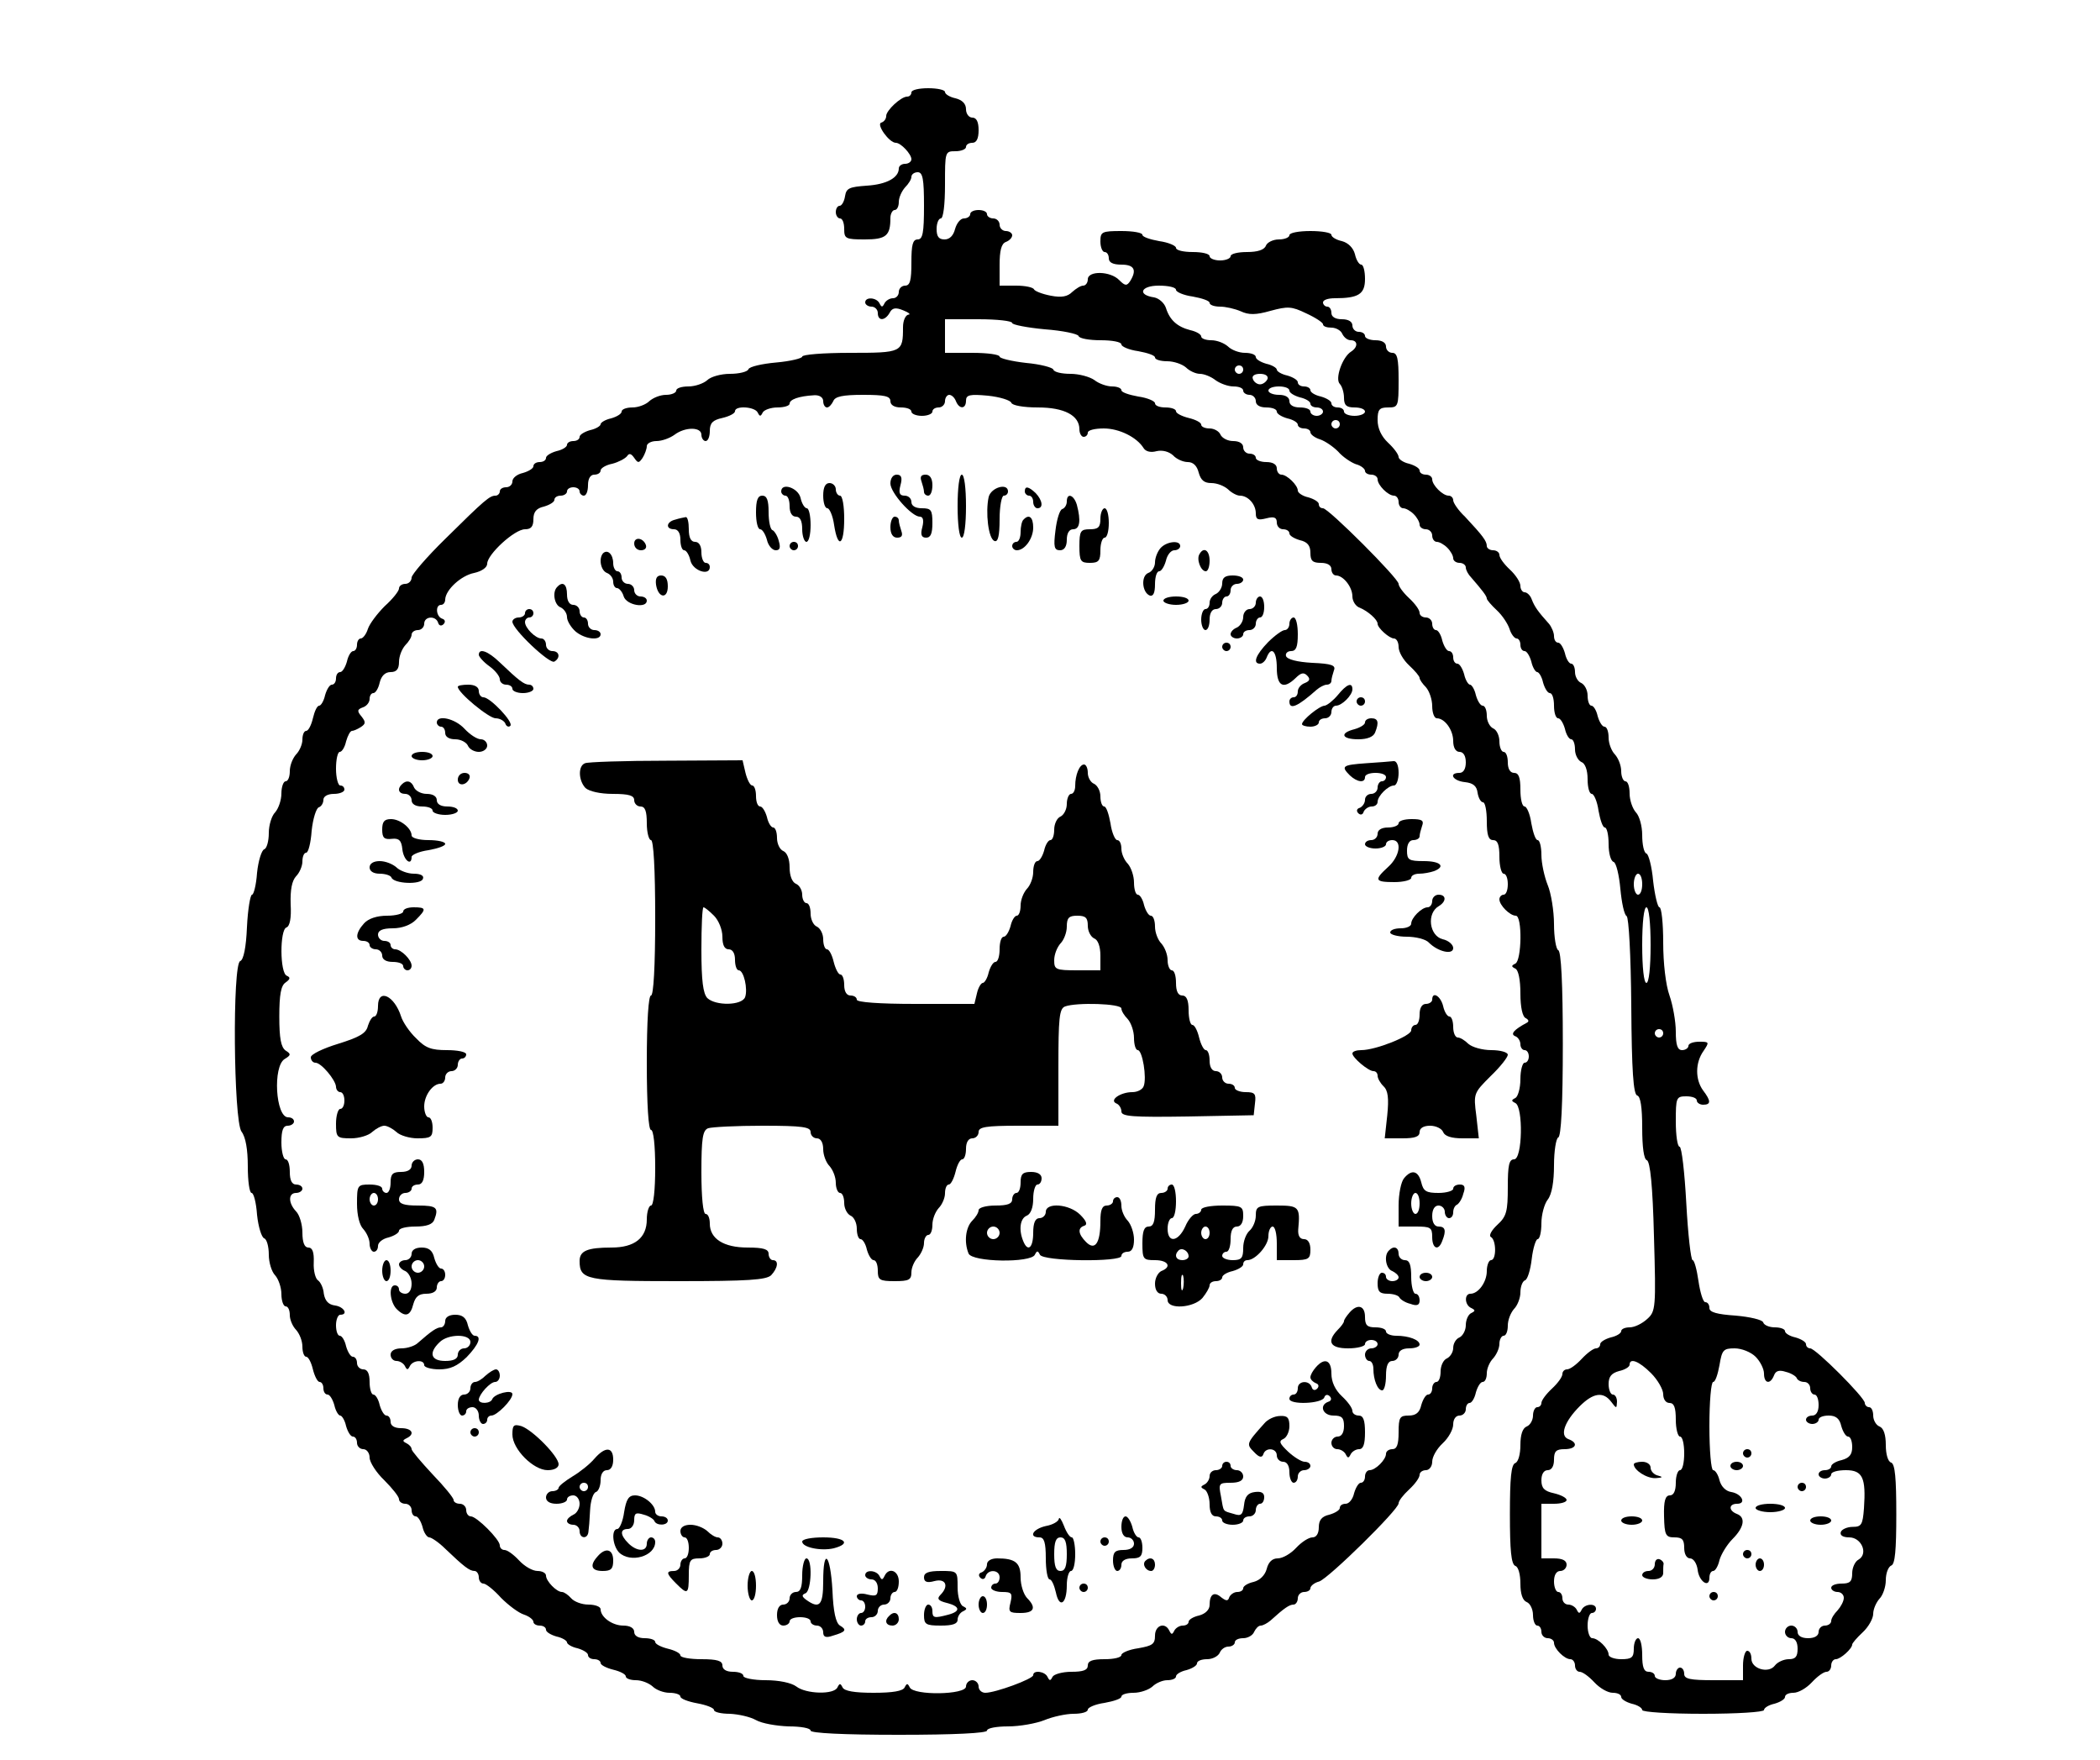 <?xml version="1.0" standalone="no"?>
<!DOCTYPE svg PUBLIC "-//W3C//DTD SVG 20010904//EN"
 "http://www.w3.org/TR/2001/REC-SVG-20010904/DTD/svg10.dtd">
<svg version="1.0" xmlns="http://www.w3.org/2000/svg"
 width="500pt" height="419pt" viewBox="0 0 500 419"
 preserveAspectRatio="xMidYMid meet">

<g transform="translate(0,419) scale(0.1,-0.1)"
fill="#000000" stroke="none">
<path d="M2170 3970 c0 -5 -4 -10 -10 -10 -15 0 -50 -33 -50 -46 0 -7 -5 -14
-12 -16 -12 -4 19 -48 35 -48 12 0 37 -27 37 -39 0 -6 -7 -11 -15 -11 -8 0
-15 -5 -15 -11 0 -22 -29 -38 -76 -41 -42 -3 -49 -6 -52 -25 -2 -13 -8 -23
-13 -23 -5 0 -9 -7 -9 -15 0 -8 5 -15 10 -15 6 0 10 -11 10 -25 0 -23 3 -25
49 -25 51 0 61 9 61 51 0 10 5 19 10 19 6 0 10 9 10 19 0 11 7 26 15 35 8 8
15 19 15 25 0 6 7 11 15 11 12 0 15 -16 15 -80 0 -64 -3 -80 -15 -80 -12 0
-15 -13 -15 -55 0 -42 -3 -55 -15 -55 -8 0 -15 -7 -15 -15 0 -8 -6 -15 -14
-15 -8 0 -17 -6 -20 -12 -5 -10 -7 -10 -12 0 -7 14 -34 16 -34 2 0 -5 7 -10
15 -10 8 0 15 -7 15 -15 0 -20 17 -19 28 0 6 12 14 14 33 6 13 -5 18 -10 12
-10 -7 -1 -13 -14 -13 -30 0 -60 -2 -61 -126 -61 -63 0 -114 -4 -114 -9 0 -4
-28 -11 -62 -14 -34 -3 -64 -10 -66 -16 -2 -6 -22 -11 -44 -11 -22 0 -46 -7
-54 -15 -9 -8 -29 -15 -45 -15 -16 0 -29 -4 -29 -10 0 -5 -11 -10 -24 -10 -14
0 -31 -7 -40 -15 -8 -8 -26 -15 -40 -15 -14 0 -26 -4 -26 -10 0 -5 -11 -12
-25 -16 -14 -3 -25 -10 -25 -14 0 -4 -11 -11 -25 -14 -14 -4 -25 -11 -25 -16
0 -6 -7 -10 -15 -10 -8 0 -15 -4 -15 -9 0 -5 -11 -12 -25 -15 -14 -4 -25 -11
-25 -16 0 -6 -7 -10 -15 -10 -8 0 -15 -4 -15 -10 0 -5 -11 -12 -25 -16 -14 -3
-25 -12 -25 -20 0 -8 -7 -14 -15 -14 -8 0 -15 -4 -15 -10 0 -5 -5 -10 -10 -10
-14 0 -25 -9 -120 -103 -44 -43 -80 -85 -80 -92 0 -8 -7 -15 -15 -15 -8 0 -15
-5 -15 -11 0 -6 -15 -25 -34 -42 -18 -18 -36 -42 -40 -54 -4 -13 -12 -23 -17
-23 -5 0 -9 -7 -9 -15 0 -8 -4 -15 -9 -15 -5 0 -12 -11 -15 -25 -4 -14 -11
-25 -16 -25 -6 0 -10 -7 -10 -15 0 -8 -4 -15 -10 -15 -5 0 -12 -11 -16 -25 -3
-14 -10 -25 -14 -25 -5 0 -11 -13 -15 -30 -4 -17 -11 -30 -16 -30 -5 0 -9 -9
-9 -21 0 -11 -7 -27 -15 -35 -8 -9 -15 -26 -15 -40 0 -13 -4 -24 -10 -24 -5 0
-10 -13 -10 -29 0 -16 -7 -36 -15 -45 -8 -8 -15 -30 -15 -49 0 -20 -5 -37 -11
-39 -6 -2 -14 -27 -17 -56 -2 -29 -8 -52 -12 -52 -4 0 -10 -35 -12 -77 -2 -48
-8 -78 -16 -81 -19 -6 -16 -380 3 -406 10 -13 15 -43 15 -83 0 -35 4 -63 9
-63 5 0 11 -23 13 -52 3 -29 11 -54 17 -56 6 -2 11 -19 11 -39 0 -19 7 -41 15
-49 8 -9 15 -29 15 -45 0 -16 5 -29 10 -29 6 0 10 -9 10 -21 0 -11 7 -27 15
-35 8 -9 15 -26 15 -40 0 -13 4 -24 9 -24 5 0 12 -13 16 -30 4 -16 11 -30 16
-30 5 0 9 -7 9 -15 0 -8 4 -15 10 -15 5 0 12 -11 16 -25 3 -14 10 -25 14 -25
4 0 11 -11 14 -25 4 -14 11 -25 16 -25 6 0 10 -7 10 -15 0 -8 7 -15 15 -15 8
0 15 -9 15 -20 0 -11 16 -36 35 -54 19 -19 35 -39 35 -45 0 -6 7 -11 15 -11 8
0 15 -7 15 -15 0 -8 4 -15 10 -15 5 0 12 -11 16 -25 3 -14 11 -25 16 -25 5 0
23 -12 38 -27 45 -43 58 -53 70 -53 5 0 10 -7 10 -15 0 -8 5 -15 11 -15 6 0
25 -15 42 -34 18 -18 42 -36 55 -40 12 -4 22 -12 22 -17 0 -5 7 -9 15 -9 8 0
15 -4 15 -10 0 -5 11 -12 25 -16 14 -3 25 -10 25 -14 0 -4 11 -11 25 -14 14
-4 25 -11 25 -16 0 -6 7 -10 15 -10 8 0 15 -4 15 -9 0 -5 14 -12 30 -16 17 -4
30 -11 30 -16 0 -5 11 -9 24 -9 14 0 31 -7 40 -15 8 -8 26 -15 40 -15 14 0 26
-4 26 -9 0 -5 18 -12 40 -16 22 -4 40 -11 40 -16 0 -5 17 -9 38 -9 20 -1 48
-7 62 -15 14 -8 49 -14 78 -15 28 0 52 -4 52 -10 0 -6 77 -10 210 -10 133 0
210 4 210 10 0 6 23 10 50 10 28 0 67 7 87 15 19 8 51 15 69 15 19 0 34 4 34
10 0 5 18 13 40 16 22 4 40 10 40 15 0 5 13 9 29 9 16 0 36 7 45 15 8 8 24 15
35 15 12 0 21 4 21 9 0 5 11 12 25 15 14 4 25 11 25 16 0 6 11 10 24 10 13 0
26 7 30 15 3 8 12 15 21 15 8 0 15 5 15 10 0 6 9 10 20 10 11 0 23 7 26 15 4
8 10 15 16 15 5 0 16 6 23 12 33 30 45 38 55 38 5 0 10 7 10 15 0 8 7 15 15
15 8 0 15 4 15 9 0 5 9 13 21 16 23 8 189 171 189 186 0 6 11 20 25 33 14 13
25 28 25 35 0 6 7 11 15 11 8 0 15 9 15 20 0 12 11 31 25 44 14 13 25 33 25
45 0 12 6 21 15 21 8 0 15 7 15 15 0 8 4 15 9 15 5 0 12 11 15 25 4 14 11 25
16 25 6 0 10 9 10 21 0 11 7 27 15 35 8 9 15 24 15 35 0 10 5 19 10 19 6 0 10
11 10 24 0 14 7 31 15 40 8 8 15 26 15 39 0 14 5 27 11 29 6 2 13 25 16 51 3
26 10 47 14 47 5 0 9 17 9 38 0 20 7 46 15 56 10 13 15 43 15 82 0 34 5 64 10
66 7 2 11 79 11 223 0 144 -4 221 -11 223 -5 2 -10 30 -10 62 0 31 -7 74 -15
93 -8 20 -15 52 -15 72 0 19 -4 35 -9 35 -5 0 -11 18 -15 40 -3 22 -11 40 -16
40 -6 0 -10 18 -10 40 0 29 -4 40 -15 40 -9 0 -15 9 -15 25 0 14 -4 25 -10 25
-5 0 -10 11 -10 25 0 14 -7 28 -15 31 -8 4 -15 17 -15 30 0 13 -4 24 -10 24
-5 0 -12 11 -16 25 -3 14 -10 25 -14 25 -4 0 -11 11 -14 25 -4 14 -11 25 -16
25 -6 0 -10 7 -10 15 0 8 -4 15 -10 15 -5 0 -12 11 -16 25 -3 14 -10 25 -15
25 -5 0 -9 7 -9 15 0 8 -7 15 -15 15 -8 0 -15 5 -15 11 0 7 -11 22 -25 35 -14
13 -25 28 -25 34 0 13 -167 180 -180 180 -6 0 -10 4 -10 10 0 5 -11 12 -25 16
-14 3 -25 11 -25 16 0 13 -26 38 -39 38 -6 0 -11 7 -11 15 0 9 -9 15 -25 15
-14 0 -25 5 -25 10 0 6 -7 10 -15 10 -8 0 -15 7 -15 15 0 9 -9 15 -24 15 -13
0 -26 7 -30 15 -3 8 -15 15 -26 15 -11 0 -20 4 -20 9 0 5 -13 12 -30 16 -16 4
-30 11 -30 16 0 5 -11 9 -25 9 -14 0 -25 4 -25 10 0 5 -18 13 -40 16 -22 4
-40 10 -40 15 0 5 -10 9 -22 9 -13 0 -32 7 -42 15 -11 8 -37 15 -57 15 -21 0
-39 4 -41 10 -1 5 -31 13 -65 16 -35 4 -63 11 -63 15 0 5 -29 9 -65 9 l-65 0
0 40 0 40 80 0 c44 0 80 -4 80 -9 0 -4 35 -11 78 -15 42 -3 79 -11 80 -16 2
-6 26 -10 53 -10 27 0 49 -4 49 -10 0 -5 18 -13 40 -16 22 -4 40 -10 40 -15 0
-5 13 -9 29 -9 16 0 36 -7 45 -15 8 -8 23 -15 33 -15 10 0 27 -7 37 -15 11 -8
30 -15 43 -15 13 0 23 -4 23 -10 0 -5 7 -10 15 -10 8 0 15 -7 15 -15 0 -9 9
-15 25 -15 14 0 25 -4 25 -10 0 -5 11 -12 25 -16 14 -3 25 -10 25 -15 0 -5 7
-9 15 -9 8 0 15 -4 15 -9 0 -5 10 -13 23 -17 12 -4 31 -17 43 -29 11 -13 31
-26 42 -30 12 -3 22 -11 22 -16 0 -5 7 -9 15 -9 8 0 15 -5 15 -11 0 -14 25
-39 39 -39 6 0 11 -7 11 -15 0 -8 5 -15 11 -15 6 0 17 -6 25 -14 8 -8 14 -19
14 -25 0 -6 7 -11 15 -11 8 0 15 -7 15 -15 0 -8 5 -15 11 -15 6 0 17 -6 25
-14 8 -8 14 -19 14 -25 0 -6 7 -11 15 -11 8 0 15 -5 15 -11 0 -6 6 -17 13 -24
26 -30 37 -44 37 -50 0 -3 11 -16 24 -28 13 -12 26 -32 30 -44 4 -13 12 -23
17 -23 5 0 9 -7 9 -15 0 -8 4 -15 10 -15 5 0 12 -11 16 -25 3 -14 10 -25 14
-25 4 0 11 -11 14 -25 4 -14 11 -25 16 -25 6 0 10 -13 10 -30 0 -16 4 -30 10
-30 5 0 12 -11 16 -25 3 -14 10 -25 15 -25 5 0 9 -11 9 -24 0 -13 7 -26 15
-30 9 -3 15 -19 15 -41 0 -19 4 -35 10 -35 5 0 13 -18 16 -40 4 -22 10 -40 15
-40 5 0 9 -18 9 -39 0 -22 5 -41 12 -43 6 -2 13 -31 16 -64 3 -32 9 -62 15
-65 5 -4 10 -91 11 -215 1 -153 5 -209 14 -212 8 -2 12 -28 12 -77 0 -46 4
-75 11 -77 8 -3 14 -61 17 -181 5 -171 4 -179 -16 -197 -12 -11 -30 -20 -42
-20 -11 0 -20 -4 -20 -9 0 -5 -11 -12 -25 -15 -14 -4 -25 -11 -25 -16 0 -6 -5
-10 -10 -10 -6 0 -21 -11 -34 -25 -13 -14 -28 -25 -35 -25 -6 0 -11 -5 -11
-11 0 -7 -11 -22 -25 -35 -14 -13 -25 -28 -25 -34 0 -5 -4 -10 -10 -10 -5 0
-10 -9 -10 -20 0 -11 -7 -23 -15 -26 -10 -4 -15 -20 -15 -44 0 -22 -5 -40 -12
-43 -10 -3 -13 -36 -13 -122 0 -86 3 -119 13 -123 7 -2 12 -20 12 -42 0 -24 5
-40 15 -44 8 -3 15 -17 15 -31 0 -14 5 -25 10 -25 6 0 10 -7 10 -15 0 -8 7
-15 15 -15 8 0 15 -5 15 -11 0 -14 25 -39 39 -39 6 0 11 -7 11 -15 0 -8 5 -15
11 -15 7 0 22 -11 35 -25 13 -14 32 -25 44 -25 11 0 20 -4 20 -10 0 -5 11 -12
25 -16 14 -3 25 -10 25 -15 0 -5 65 -9 145 -9 80 0 145 4 145 9 0 5 11 12 25
15 14 4 25 11 25 16 0 6 9 10 20 10 12 0 31 11 44 25 13 14 28 25 35 25 6 0
11 7 11 15 0 8 5 15 11 15 11 0 39 25 39 35 0 3 11 16 25 29 14 13 25 33 25
44 0 11 7 27 15 36 8 8 15 28 15 44 0 17 6 32 13 35 9 3 12 36 12 122 0 86 -3
119 -12 123 -8 2 -13 20 -13 42 0 24 -5 40 -15 44 -8 3 -15 15 -15 26 0 11 -4
20 -10 20 -5 0 -10 5 -10 10 0 13 -117 130 -130 130 -5 0 -10 4 -10 10 0 5
-11 12 -25 16 -14 3 -25 10 -25 15 0 5 -11 9 -24 9 -13 0 -26 5 -28 12 -2 6
-31 13 -66 16 -44 3 -62 8 -62 18 0 8 -4 14 -10 14 -5 0 -12 23 -16 50 -4 28
-10 50 -14 50 -4 0 -11 61 -15 135 -4 74 -11 135 -16 135 -5 0 -9 27 -9 60 0
57 1 60 25 60 14 0 25 -4 25 -10 0 -5 7 -10 15 -10 19 0 19 9 0 34 -19 26 -19
66 1 94 14 21 14 22 -10 22 -14 0 -26 -4 -26 -10 0 -5 -7 -10 -15 -10 -11 0
-15 12 -15 44 0 24 -7 63 -15 86 -9 25 -15 77 -15 126 0 46 -4 84 -9 84 -4 0
-11 28 -15 63 -3 34 -11 64 -16 65 -6 2 -10 22 -10 44 0 22 -7 46 -15 54 -8 9
-15 29 -15 45 0 16 -4 29 -10 29 -5 0 -10 11 -10 24 0 14 -7 31 -15 40 -8 8
-15 26 -15 40 0 14 -4 26 -10 26 -5 0 -12 11 -16 25 -3 14 -10 25 -15 25 -5 0
-9 11 -9 24 0 13 -7 26 -15 30 -8 3 -15 15 -15 26 0 11 -4 20 -9 20 -5 0 -12
11 -15 25 -4 14 -11 25 -16 25 -6 0 -10 7 -10 16 0 8 -6 22 -12 29 -26 29 -34
40 -41 58 -3 9 -11 17 -17 17 -5 0 -10 7 -10 15 0 9 -11 26 -25 39 -14 13 -25
28 -25 35 0 6 -7 11 -15 11 -8 0 -15 5 -15 10 0 12 -10 25 -52 70 -16 15 -28
33 -28 39 0 6 -5 11 -11 11 -14 0 -39 25 -39 39 0 6 -7 11 -15 11 -8 0 -15 4
-15 10 0 5 -11 12 -25 16 -14 3 -25 11 -25 16 0 6 -11 21 -25 34 -16 15 -25
34 -25 54 0 25 4 30 25 30 24 0 25 2 25 65 0 51 -3 65 -15 65 -8 0 -15 7 -15
15 0 9 -9 15 -25 15 -14 0 -25 5 -25 10 0 6 -7 10 -15 10 -8 0 -15 7 -15 15 0
9 -9 15 -25 15 -16 0 -25 6 -25 15 0 8 -4 15 -10 15 -5 0 -10 5 -10 10 0 6 12
10 28 10 57 0 72 10 72 46 0 19 -4 34 -9 34 -5 0 -12 11 -15 25 -4 15 -16 27
-31 31 -14 3 -25 10 -25 15 0 5 -22 9 -50 9 -27 0 -50 -4 -50 -10 0 -5 -11
-10 -25 -10 -14 0 -28 -7 -31 -15 -4 -10 -20 -15 -45 -15 -21 0 -39 -4 -39
-10 0 -5 -11 -10 -25 -10 -14 0 -25 5 -25 10 0 6 -18 10 -40 10 -22 0 -40 4
-40 10 0 5 -18 13 -40 16 -22 4 -40 10 -40 15 0 5 -22 9 -50 9 -47 0 -50 -2
-50 -25 0 -14 5 -25 10 -25 6 0 10 -7 10 -15 0 -10 10 -15 30 -15 31 0 37 -13
21 -39 -8 -12 -12 -12 -26 2 -21 22 -75 23 -75 2 0 -8 -5 -15 -11 -15 -6 0
-17 -7 -26 -15 -11 -11 -25 -14 -51 -9 -21 4 -38 11 -40 15 -2 5 -21 9 -43 9
l-39 0 0 49 c0 34 4 51 15 55 8 3 15 10 15 16 0 5 -7 10 -15 10 -8 0 -15 7
-15 15 0 8 -7 15 -15 15 -8 0 -15 5 -15 10 0 6 -9 10 -20 10 -11 0 -20 -4 -20
-10 0 -5 -7 -10 -15 -10 -8 0 -17 -11 -21 -25 -4 -16 -13 -25 -25 -25 -14 0
-19 7 -19 25 0 14 5 25 10 25 6 0 10 33 10 80 0 79 0 80 25 80 14 0 25 5 25
10 0 6 7 10 15 10 10 0 15 10 15 30 0 20 -5 30 -15 30 -8 0 -15 9 -15 20 0 13
-9 22 -25 26 -14 3 -25 10 -25 15 0 5 -18 9 -40 9 -22 0 -40 -4 -40 -10z m630
-470 c0 -5 18 -13 40 -16 22 -4 40 -10 40 -15 0 -5 11 -9 25 -9 13 0 35 -5 49
-11 19 -9 36 -9 71 1 41 11 50 11 85 -6 22 -10 40 -22 40 -26 0 -5 9 -8 20 -8
11 0 23 -7 26 -15 4 -8 12 -15 20 -15 17 0 18 -16 1 -27 -21 -13 -39 -65 -27
-77 5 -5 10 -20 10 -33 0 -18 6 -23 25 -23 14 0 25 -4 25 -10 0 -5 -11 -10
-25 -10 -14 0 -25 5 -25 10 0 6 -7 10 -15 10 -8 0 -15 4 -15 10 0 5 -11 12
-25 16 -14 3 -25 10 -25 15 0 5 -7 9 -15 9 -8 0 -15 4 -15 10 0 5 -11 12 -25
16 -14 3 -25 10 -25 14 0 4 -11 11 -25 14 -14 4 -25 11 -25 16 0 6 -12 10 -26
10 -14 0 -32 7 -40 15 -9 8 -26 15 -40 15 -13 0 -24 4 -24 9 0 5 -12 12 -26
15 -31 8 -49 24 -58 53 -4 12 -17 23 -28 25 -41 6 -32 28 11 28 23 0 41 -4 41
-10z m160 -190 c0 -5 -4 -10 -10 -10 -5 0 -10 5 -10 10 0 6 5 10 10 10 6 0 10
-4 10 -10z m58 -22 c-3 -7 -11 -13 -18 -13 -7 0 -15 6 -17 13 -3 7 4 12 17 12
13 0 20 -5 18 -12z m52 -28 c0 -5 11 -12 25 -16 14 -3 25 -10 25 -15 0 -5 7
-9 15 -9 8 0 15 -4 15 -10 0 -5 -7 -10 -15 -10 -8 0 -15 5 -15 10 0 6 -11 10
-25 10 -16 0 -25 6 -25 15 0 9 -9 15 -25 15 -14 0 -25 5 -25 10 0 6 11 10 25
10 14 0 25 -4 25 -10z m-1110 -25 c0 -8 4 -15 9 -15 5 0 11 7 15 15 4 11 22
15 71 15 51 0 65 -3 65 -15 0 -9 9 -15 25 -15 14 0 25 -4 25 -10 0 -5 11 -10
25 -10 14 0 25 5 25 10 0 6 7 10 15 10 8 0 15 7 15 15 0 8 5 15 10 15 6 0 13
-7 16 -15 8 -20 24 -19 24 1 0 14 9 16 52 12 29 -3 54 -11 56 -17 2 -6 28 -11
63 -11 63 0 99 -19 99 -52 0 -10 5 -18 10 -18 6 0 10 5 10 10 0 6 17 10 38 10
37 0 79 -21 95 -47 5 -8 17 -11 31 -7 14 3 29 -1 39 -10 8 -9 24 -16 35 -16
13 0 22 -9 26 -25 5 -18 13 -25 30 -25 14 0 31 -7 40 -15 8 -8 21 -15 28 -15
20 0 38 -21 38 -42 0 -15 5 -17 25 -12 19 5 25 2 25 -10 0 -9 7 -16 15 -16 8
0 15 -4 15 -10 0 -5 11 -12 25 -16 18 -4 25 -13 25 -30 0 -19 5 -24 25 -24 16
0 25 -6 25 -15 0 -8 5 -15 11 -15 17 0 39 -27 39 -50 0 -11 8 -24 18 -27 19
-8 42 -28 42 -38 0 -10 28 -35 39 -35 6 0 11 -9 11 -20 0 -12 11 -31 25 -44
14 -13 25 -26 25 -30 0 -4 7 -14 15 -22 8 -9 15 -29 15 -45 0 -16 5 -29 11
-29 19 0 39 -28 39 -54 0 -16 6 -26 15 -26 9 0 15 -9 15 -25 0 -16 -6 -25 -15
-25 -27 0 -16 -19 13 -22 19 -2 28 -9 30 -25 2 -13 8 -23 13 -23 5 0 9 -20 9
-45 0 -33 4 -45 15 -45 11 0 15 -11 15 -40 0 -22 5 -40 10 -40 6 0 10 -11 10
-25 0 -14 -4 -25 -10 -25 -5 0 -10 -5 -10 -11 0 -14 25 -39 39 -39 16 0 14
-107 -1 -114 -10 -5 -10 -7 0 -12 7 -3 12 -26 12 -59 0 -33 5 -56 13 -59 7 -4
8 -8 2 -11 -30 -16 -40 -27 -27 -32 6 -2 12 -11 12 -19 0 -8 5 -14 10 -14 6 0
10 -7 10 -15 0 -8 -4 -15 -10 -15 -5 0 -10 -18 -10 -39 0 -22 -6 -42 -12 -45
-10 -5 -10 -7 0 -12 19 -9 17 -134 -3 -134 -12 0 -15 -14 -15 -66 0 -58 -3
-70 -25 -90 -14 -13 -21 -26 -15 -29 13 -8 13 -55 0 -55 -5 0 -10 -12 -10 -26
0 -26 -20 -54 -39 -54 -15 0 -14 -27 2 -34 10 -5 10 -7 0 -12 -7 -3 -13 -16
-13 -29 0 -12 -7 -25 -15 -29 -8 -3 -15 -14 -15 -25 0 -10 -7 -21 -15 -25 -8
-3 -15 -17 -15 -31 0 -14 -4 -25 -10 -25 -5 0 -10 -7 -10 -15 0 -8 -4 -15 -10
-15 -5 0 -12 -11 -16 -25 -4 -18 -13 -25 -30 -25 -21 0 -24 -4 -24 -40 0 -29
-4 -40 -15 -40 -8 0 -15 -5 -15 -11 0 -14 -25 -39 -39 -39 -6 0 -11 -7 -11
-15 0 -8 -4 -15 -10 -15 -5 0 -12 -11 -16 -25 -3 -14 -12 -25 -20 -25 -8 0
-14 -4 -14 -10 0 -5 -11 -12 -25 -16 -18 -4 -25 -13 -25 -30 0 -15 -6 -24 -15
-24 -9 0 -26 -11 -39 -25 -13 -14 -32 -25 -44 -25 -13 0 -22 -9 -26 -25 -4
-15 -16 -27 -31 -31 -14 -3 -25 -10 -25 -15 0 -5 -6 -9 -14 -9 -8 0 -16 -6
-19 -12 -3 -10 -7 -10 -19 -1 -17 15 -28 8 -28 -18 0 -11 -10 -21 -25 -25 -14
-3 -25 -10 -25 -15 0 -5 -6 -9 -14 -9 -8 0 -17 -6 -20 -12 -5 -10 -7 -10 -12
0 -10 21 -34 13 -34 -12 0 -20 -6 -24 -40 -30 -22 -3 -40 -11 -40 -16 0 -6
-18 -10 -40 -10 -29 0 -40 -4 -40 -15 0 -11 -11 -15 -39 -15 -22 0 -42 -6 -45
-12 -5 -10 -7 -10 -12 0 -6 13 -34 17 -34 4 0 -9 -90 -42 -114 -42 -9 0 -16 7
-16 15 0 8 -7 15 -15 15 -8 0 -15 -7 -15 -15 0 -20 -125 -22 -134 -2 -5 10 -7
10 -12 0 -4 -9 -29 -13 -74 -13 -45 0 -70 4 -74 13 -5 10 -7 10 -12 0 -8 -18
-75 -16 -98 2 -12 9 -42 15 -73 15 -29 0 -53 5 -53 10 0 6 -11 10 -25 10 -16
0 -25 6 -25 15 0 11 -12 15 -50 15 -27 0 -50 4 -50 9 0 5 -13 12 -30 16 -16 4
-30 11 -30 16 0 5 -11 9 -25 9 -16 0 -25 6 -25 15 0 9 -10 15 -26 15 -26 0
-54 20 -54 39 0 6 -13 11 -29 11 -16 0 -34 7 -41 15 -7 8 -17 15 -22 15 -13 0
-38 26 -38 39 0 6 -9 11 -20 11 -12 0 -31 11 -44 25 -13 14 -28 25 -35 25 -6
0 -11 5 -11 11 0 14 -55 69 -69 69 -6 0 -11 7 -11 15 0 8 -7 15 -15 15 -8 0
-15 4 -15 9 0 5 -22 32 -50 61 -27 29 -50 56 -50 60 0 5 -6 11 -12 14 -10 5
-10 7 0 12 21 10 13 24 -13 24 -16 0 -25 6 -25 15 0 8 -4 15 -10 15 -5 0 -12
11 -16 25 -3 14 -10 25 -15 25 -5 0 -9 14 -9 30 0 20 -5 30 -15 30 -8 0 -15 7
-15 15 0 8 -4 15 -10 15 -5 0 -12 11 -16 25 -3 14 -10 25 -15 25 -5 0 -9 11
-9 25 0 14 5 25 10 25 20 0 9 19 -12 22 -16 2 -24 11 -27 28 -1 14 -8 28 -14
32 -6 4 -11 23 -10 42 1 25 -3 36 -13 36 -9 0 -14 12 -14 36 0 19 -7 42 -15
50 -19 20 -19 44 0 44 8 0 15 5 15 10 0 6 -7 10 -15 10 -10 0 -15 10 -15 30 0
17 -4 30 -10 30 -5 0 -10 18 -10 40 0 29 4 40 15 40 8 0 15 5 15 10 0 6 -6 10
-14 10 -30 0 -37 122 -8 139 15 9 15 12 2 20 -11 8 -15 29 -15 81 0 52 4 74
15 81 11 8 12 12 3 16 -17 6 -17 110 -1 115 8 3 12 22 10 56 -1 34 3 55 13 66
8 8 15 24 15 35 0 12 4 21 9 21 5 0 11 23 13 52 3 29 11 54 17 56 6 2 11 10
11 18 0 8 10 14 25 14 14 0 25 5 25 10 0 6 -4 10 -10 10 -5 0 -10 18 -10 40 0
22 4 40 9 40 5 0 12 11 15 25 4 14 10 25 14 25 4 0 13 4 21 9 12 8 12 12 2 25
-11 13 -11 17 3 22 9 3 16 12 16 20 0 8 4 14 9 14 5 0 12 11 15 25 4 16 13 25
26 25 14 0 20 7 20 24 0 14 7 31 15 40 8 8 15 19 15 25 0 6 7 11 15 11 8 0 15
7 15 15 0 18 27 20 33 3 2 -8 8 -9 13 -4 5 5 4 11 -3 13 -15 5 -17 33 -3 33 6
0 10 6 10 13 1 23 38 57 69 63 18 4 31 13 31 22 0 22 65 82 90 82 14 0 20 6
20 24 0 17 7 26 25 30 14 4 25 11 25 16 0 6 7 10 15 10 8 0 15 5 15 10 0 6 7
10 15 10 8 0 15 -4 15 -10 0 -5 5 -10 10 -10 6 0 10 11 10 25 0 16 6 25 15 25
8 0 15 4 15 10 0 5 12 13 28 16 15 4 30 12 35 18 5 8 10 6 17 -4 9 -13 11 -13
20 0 5 8 10 21 10 28 0 6 10 12 23 12 13 0 32 7 43 15 25 19 64 19 64 0 0 -8
5 -15 10 -15 6 0 10 11 10 24 0 19 7 26 30 31 17 4 30 11 30 16 0 14 47 11 54
-3 5 -10 7 -10 12 0 3 6 19 12 35 12 16 0 29 4 29 9 0 10 22 18 58 20 13 1 22
-5 22 -14z m1230 -55 c0 -5 -4 -10 -10 -10 -5 0 -10 5 -10 10 0 6 5 10 10 10
6 0 10 -4 10 -10z m720 -1095 c0 -14 -4 -25 -10 -25 -5 0 -10 11 -10 25 0 14
5 25 10 25 6 0 10 -11 10 -25z m20 -145 c0 -53 -4 -90 -10 -90 -6 0 -10 37
-10 90 0 53 4 90 10 90 6 0 10 -37 10 -90z m30 -210 c0 -5 -4 -10 -10 -10 -5
0 -10 5 -10 10 0 6 5 10 10 10 6 0 10 -4 10 -10z m220 -770 c11 -11 20 -29 20
-40 0 -24 15 -27 24 -4 4 11 13 13 28 8 13 -3 25 -11 26 -15 2 -5 10 -9 18 -9
8 0 14 -7 14 -15 0 -8 5 -15 10 -15 6 0 10 -11 10 -25 0 -16 -6 -25 -15 -25
-8 0 -15 -4 -15 -10 0 -5 7 -10 15 -10 8 0 15 5 15 10 0 6 11 10 24 10 17 0
26 -7 30 -25 4 -14 11 -25 16 -25 6 0 10 -11 10 -25 0 -18 -7 -26 -25 -31 -14
-3 -25 -10 -25 -15 0 -5 -7 -9 -15 -9 -8 0 -15 -4 -15 -10 0 -5 7 -10 15 -10
8 0 15 5 15 10 0 6 16 10 35 10 40 0 48 -18 43 -91 -3 -39 -6 -44 -27 -44 -13
0 -26 -6 -28 -12 -3 -8 5 -13 20 -13 29 0 46 -39 22 -53 -8 -4 -15 -19 -15
-32 0 -20 -5 -25 -25 -25 -14 0 -25 -4 -25 -10 0 -5 7 -10 15 -10 8 0 15 -6
15 -14 0 -8 -7 -21 -15 -30 -8 -8 -15 -19 -15 -25 0 -6 -7 -11 -15 -11 -8 0
-15 -7 -15 -15 0 -9 -9 -15 -25 -15 -16 0 -25 6 -25 15 0 8 -7 15 -15 15 -8 0
-15 -7 -15 -15 0 -8 7 -15 15 -15 9 0 15 -9 15 -25 0 -19 -5 -25 -21 -25 -12
0 -27 -7 -33 -15 -15 -20 -56 -8 -56 16 0 11 -4 19 -10 19 -5 0 -10 -16 -10
-35 l0 -35 -70 0 c-56 0 -70 3 -70 15 0 8 -4 15 -10 15 -5 0 -10 -7 -10 -15 0
-9 -9 -15 -25 -15 -14 0 -25 5 -25 10 0 6 -7 10 -15 10 -11 0 -15 11 -15 40 0
22 -4 40 -10 40 -5 0 -10 -11 -10 -25 0 -21 -5 -25 -30 -25 -16 0 -30 5 -30
11 0 14 -25 39 -39 39 -6 0 -11 14 -11 30 0 17 5 30 10 30 6 0 10 5 10 10 0
14 -27 12 -34 -2 -5 -10 -7 -10 -12 0 -3 6 -12 12 -20 12 -8 0 -14 7 -14 15 0
8 -4 15 -10 15 -5 0 -10 11 -10 25 0 16 6 25 15 25 8 0 15 7 15 15 0 10 -10
15 -30 15 l-30 0 0 65 0 65 30 0 c17 0 30 4 30 9 0 5 -13 12 -30 16 -23 5 -30
12 -30 31 0 15 6 24 15 24 9 0 15 9 15 25 0 20 5 25 25 25 28 0 34 15 9 24
-21 8 -9 42 27 78 32 32 56 36 75 11 13 -17 13 -17 14 0 0 9 -4 17 -10 17 -5
0 -10 11 -10 25 0 18 7 26 25 31 14 3 25 10 25 15 0 17 22 9 51 -20 16 -16 29
-39 29 -50 0 -12 6 -21 15 -21 11 0 15 -11 15 -40 0 -22 5 -40 10 -40 6 0 10
-18 10 -40 0 -22 -4 -40 -10 -40 -5 0 -10 -13 -10 -30 0 -19 -5 -30 -14 -30
-11 0 -15 -13 -14 -50 1 -45 4 -50 25 -50 18 0 23 -5 23 -25 0 -15 6 -25 14
-25 8 0 16 -12 18 -27 3 -28 28 -45 28 -19 0 9 4 16 9 16 5 0 12 12 15 26 4
14 18 37 31 50 28 28 32 52 10 60 -20 8 -19 24 1 24 23 0 11 24 -14 28 -13 2
-24 13 -28 28 -3 13 -10 24 -15 24 -5 0 -9 47 -9 105 0 58 4 105 9 105 5 0 11
18 15 40 6 36 9 40 36 40 17 0 39 -9 50 -20z"/>
<path d="M2120 3039 c0 -22 51 -79 70 -79 8 0 10 -9 6 -25 -5 -18 -2 -25 9
-25 11 0 15 10 15 35 0 31 -3 35 -25 35 -16 0 -25 6 -25 15 0 8 -7 15 -16 15
-12 0 -15 6 -10 25 5 18 2 25 -9 25 -9 0 -15 -9 -15 -21z"/>
<path d="M2194 3044 c3 -9 6 -20 6 -25 0 -5 5 -9 10 -9 6 0 10 11 10 25 0 16
-6 25 -16 25 -11 0 -14 -5 -10 -16z"/>
<path d="M2280 2985 c0 -43 4 -75 10 -75 6 0 10 32 10 75 0 43 -4 75 -10 75
-6 0 -10 -32 -10 -75z"/>
<path d="M1960 3010 c0 -16 4 -30 10 -30 5 0 13 -18 16 -40 9 -58 24 -49 24
15 0 30 -4 55 -10 55 -5 0 -10 7 -10 15 0 8 -7 15 -15 15 -10 0 -15 -10 -15
-30z"/>
<path d="M1860 3020 c0 -5 5 -10 10 -10 6 0 10 -11 10 -25 0 -16 6 -25 15 -25
10 0 15 -10 15 -30 0 -16 5 -30 10 -30 6 0 10 18 10 40 0 22 -4 40 -9 40 -5 0
-12 11 -15 25 -6 24 -46 37 -46 15z"/>
<path d="M2354 3007 c-8 -36 -1 -100 14 -105 8 -3 12 12 12 52 0 31 5 56 10
56 6 0 10 5 10 10 0 21 -40 10 -46 -13z"/>
<path d="M2440 3020 c0 -5 5 -10 10 -10 6 0 10 -7 10 -15 0 -8 5 -15 10 -15
15 0 12 19 -4 36 -17 16 -26 18 -26 4z"/>
<path d="M1800 2970 c0 -22 4 -40 10 -40 5 0 12 -11 16 -25 3 -14 13 -25 21
-25 10 0 12 6 7 23 -3 12 -11 24 -15 25 -5 2 -9 21 -9 43 0 28 -4 39 -15 39
-11 0 -15 -11 -15 -40z"/>
<path d="M2540 2996 c0 -8 -5 -16 -11 -18 -6 -2 -13 -25 -16 -51 -5 -39 -3
-47 11 -47 10 0 16 9 16 25 0 16 6 25 15 25 16 0 19 20 9 58 -7 24 -24 30 -24
8z"/>
<path d="M2620 2955 c0 -20 -5 -25 -25 -25 -22 0 -25 -4 -25 -40 0 -36 3 -40
25 -40 21 0 25 5 25 30 0 17 5 30 10 30 6 0 10 16 10 35 0 19 -4 35 -10 35 -5
0 -10 -11 -10 -25z"/>
<path d="M1608 2953 c-22 -5 -24 -23 -3 -23 9 0 15 -9 15 -25 0 -14 4 -25 9
-25 5 0 12 -11 15 -25 6 -24 46 -37 46 -15 0 6 -4 10 -10 10 -5 0 -10 11 -10
25 0 16 -6 25 -15 25 -10 0 -15 10 -15 30 0 17 -3 29 -7 29 -5 -1 -16 -3 -25
-6z"/>
<path d="M2120 2935 c0 -16 6 -25 16 -25 11 0 14 5 10 16 -3 9 -6 20 -6 25 0
5 -4 9 -10 9 -5 0 -10 -11 -10 -25z"/>
<path d="M2437 2953 c-4 -3 -7 -17 -7 -30 0 -12 -4 -23 -10 -23 -5 0 -10 -4
-10 -10 0 -5 5 -10 11 -10 19 0 39 28 39 54 0 25 -10 33 -23 19z"/>
<path d="M1510 2896 c0 -9 7 -16 16 -16 9 0 14 5 12 12 -6 18 -28 21 -28 4z"/>
<path d="M1880 2890 c0 -5 5 -10 10 -10 6 0 10 5 10 10 0 6 -4 10 -10 10 -5 0
-10 -4 -10 -10z"/>
<path d="M2763 2885 c-7 -8 -13 -23 -13 -34 0 -10 -7 -22 -16 -25 -18 -7 -15
-47 4 -54 8 -2 12 7 12 27 0 17 4 31 10 31 5 0 12 11 16 25 3 14 12 25 20 25
8 0 14 5 14 10 0 15 -33 11 -47 -5z"/>
<path d="M1436 2873 c-11 -12 -6 -41 9 -47 8 -3 15 -12 15 -21 0 -8 4 -15 9
-15 5 0 13 -9 16 -20 7 -21 55 -29 55 -10 0 6 -7 10 -15 10 -8 0 -15 7 -15 15
0 8 -7 15 -15 15 -8 0 -15 7 -15 15 0 8 -4 15 -10 15 -5 0 -10 9 -10 19 0 21
-13 34 -24 24z"/>
<path d="M2856 2871 c-8 -12 3 -41 15 -41 5 0 9 11 9 25 0 25 -14 34 -24 16z"/>
<path d="M1562 2798 c5 -32 28 -35 28 -4 0 17 -5 26 -16 26 -10 0 -14 -7 -12
-22z"/>
<path d="M2910 2801 c0 -10 -7 -21 -15 -25 -8 -3 -15 -12 -15 -21 0 -8 -4 -15
-10 -15 -5 0 -10 -11 -10 -25 0 -14 5 -25 10 -25 6 0 10 11 10 25 0 16 6 25
15 25 8 0 15 7 15 15 0 8 5 15 10 15 6 0 10 7 10 15 0 8 7 15 15 15 8 0 15 5
15 10 0 6 -11 10 -25 10 -18 0 -25 -5 -25 -19z"/>
<path d="M1327 2793 c-13 -12 -7 -44 8 -49 8 -4 15 -14 15 -23 0 -9 9 -24 20
-34 22 -19 60 -23 60 -7 0 6 -7 10 -15 10 -8 0 -15 7 -15 15 0 8 -4 15 -10 15
-5 0 -10 7 -10 15 0 8 -7 15 -15 15 -9 0 -15 9 -15 25 0 24 -10 32 -23 18z"/>
<path d="M2770 2760 c0 -5 14 -10 30 -10 17 0 30 5 30 10 0 6 -13 10 -30 10
-16 0 -30 -4 -30 -10z"/>
<path d="M2990 2755 c0 -8 -7 -15 -15 -15 -8 0 -15 -9 -15 -19 0 -10 -7 -21
-15 -25 -8 -3 -15 -10 -15 -16 0 -5 7 -10 15 -10 8 0 15 5 15 10 0 6 7 10 15
10 8 0 15 7 15 15 0 8 5 15 10 15 6 0 10 11 10 25 0 14 -4 25 -10 25 -5 0 -10
-7 -10 -15z"/>
<path d="M1250 2730 c0 -5 -7 -10 -15 -10 -8 0 -15 -5 -15 -10 0 -18 89 -102
100 -95 15 9 12 25 -5 25 -8 0 -15 7 -15 15 0 8 -5 15 -11 15 -14 0 -39 25
-39 39 0 6 5 11 10 11 6 0 10 5 10 10 0 6 -4 10 -10 10 -5 0 -10 -4 -10 -10z"/>
<path d="M3070 2705 c0 -8 -5 -15 -11 -15 -6 0 -24 -13 -40 -29 -29 -30 -37
-51 -19 -51 6 0 13 7 16 15 11 28 24 15 24 -25 0 -44 16 -52 45 -24 12 12 19
14 27 6 8 -8 7 -13 -5 -18 -9 -3 -17 -12 -17 -20 0 -8 -4 -14 -10 -14 -5 0
-10 -4 -10 -10 0 -21 20 -12 65 28 7 6 18 12 24 12 6 0 11 4 11 9 0 5 3 16 6
25 5 12 -5 16 -52 18 -35 2 -59 8 -62 16 -2 6 3 12 12 12 12 0 16 10 16 40 0
22 -4 40 -10 40 -5 0 -10 -7 -10 -15z"/>
<path d="M2910 2650 c0 -5 5 -10 10 -10 6 0 10 5 10 10 0 6 -4 10 -10 10 -5 0
-10 -4 -10 -10z"/>
<path d="M1140 2631 c0 -4 11 -17 25 -27 14 -10 25 -24 25 -31 0 -7 7 -13 15
-13 8 0 15 -4 15 -10 0 -5 11 -10 25 -10 14 0 25 5 25 10 0 6 -5 10 -10 10
-12 0 -25 10 -70 53 -28 27 -50 35 -50 18z"/>
<path d="M1090 2555 c0 -14 74 -75 90 -75 10 0 20 -6 23 -12 2 -7 8 -10 12 -6
9 8 -48 68 -64 68 -6 0 -11 7 -11 15 0 9 -9 15 -25 15 -14 0 -25 -2 -25 -5z"/>
<path d="M3185 2535 c-11 -13 -25 -24 -31 -25 -12 0 -54 -34 -54 -44 0 -3 9
-6 20 -6 11 0 20 5 20 10 0 6 7 10 15 10 8 0 15 7 15 15 0 8 5 15 11 15 14 0
39 25 39 39 0 18 -14 12 -35 -14z"/>
<path d="M3230 2520 c0 -5 5 -10 10 -10 6 0 10 5 10 10 0 6 -4 10 -10 10 -5 0
-10 -4 -10 -10z"/>
<path d="M1040 2470 c0 -5 5 -10 10 -10 6 0 10 -7 10 -15 0 -9 9 -15 24 -15
13 0 26 -7 30 -15 3 -8 15 -15 26 -15 11 0 20 7 20 15 0 8 -7 15 -15 15 -9 0
-26 11 -39 25 -23 25 -66 34 -66 15z"/>
<path d="M3250 2470 c0 -5 -11 -12 -25 -16 -36 -9 -31 -24 9 -24 22 0 36 6 40
16 10 25 7 34 -9 34 -8 0 -15 -4 -15 -10z"/>
<path d="M980 2390 c0 -5 11 -10 25 -10 14 0 25 5 25 10 0 6 -11 10 -25 10
-14 0 -25 -4 -25 -10z"/>
<path d="M1393 2373 c-17 -6 -16 -41 1 -59 9 -8 35 -14 65 -14 39 0 51 -4 51
-15 0 -8 7 -15 15 -15 11 0 15 -11 15 -40 0 -22 5 -40 10 -40 6 0 10 -68 10
-185 0 -117 -4 -185 -10 -185 -6 0 -10 -60 -10 -160 0 -100 4 -160 10 -160 6
0 10 -37 10 -90 0 -53 -4 -90 -10 -90 -5 0 -10 -15 -10 -33 0 -44 -29 -67 -84
-67 -58 0 -76 -8 -76 -32 0 -45 16 -48 235 -48 166 0 209 3 221 14 16 17 19
36 4 36 -5 0 -10 7 -10 15 0 11 -12 15 -50 15 -57 0 -90 21 -90 57 0 13 -4 23
-10 23 -6 0 -10 40 -10 99 0 81 3 100 16 105 9 3 67 6 130 6 95 0 114 -3 114
-15 0 -8 7 -15 15 -15 9 0 15 -10 15 -26 0 -14 7 -32 15 -40 8 -9 15 -26 15
-40 0 -13 5 -24 10 -24 6 0 10 -11 10 -24 0 -13 7 -26 15 -30 8 -3 15 -17 15
-31 0 -14 4 -25 9 -25 5 0 12 -11 15 -25 4 -14 11 -25 16 -25 6 0 10 -11 10
-25 0 -22 4 -25 40 -25 34 0 40 3 40 21 0 11 7 27 15 35 8 9 15 24 15 35 0 10
5 19 10 19 6 0 10 11 10 24 0 14 7 31 15 40 8 8 15 24 15 35 0 12 4 21 9 21 5
0 12 14 16 30 4 17 11 30 16 30 5 0 9 11 9 25 0 16 6 25 15 25 8 0 15 7 15 15
0 12 17 15 95 15 l95 0 0 139 c0 117 2 140 16 145 27 10 134 7 134 -5 0 -6 7
-17 15 -25 8 -9 15 -29 15 -45 0 -16 4 -29 9 -29 11 0 22 -66 14 -86 -3 -8
-15 -14 -27 -14 -28 0 -56 -19 -38 -27 6 -2 12 -11 12 -19 0 -12 26 -14 158
-12 l157 3 3 28 c3 23 0 27 -22 27 -14 0 -26 5 -26 10 0 6 -7 10 -15 10 -8 0
-15 7 -15 15 0 8 -7 15 -15 15 -9 0 -15 9 -15 25 0 14 -4 25 -9 25 -5 0 -12
14 -16 30 -4 17 -11 30 -16 30 -5 0 -9 16 -9 35 0 24 -5 35 -15 35 -10 0 -15
10 -15 30 0 17 -4 30 -10 30 -5 0 -10 11 -10 24 0 14 -7 31 -15 40 -8 8 -15
26 -15 40 0 14 -4 26 -10 26 -5 0 -12 11 -16 25 -3 14 -10 25 -15 25 -5 0 -9
13 -9 29 0 16 -7 36 -15 45 -8 8 -15 24 -15 35 0 12 -4 21 -10 21 -5 0 -13 18
-16 40 -4 22 -10 40 -15 40 -5 0 -9 11 -9 24 0 13 -7 26 -15 30 -8 3 -15 15
-15 26 0 11 -4 20 -9 20 -11 0 -21 -25 -21 -51 0 -10 -4 -19 -10 -19 -5 0 -10
-11 -10 -24 0 -13 -7 -26 -15 -30 -8 -3 -15 -17 -15 -31 0 -14 -4 -25 -9 -25
-5 0 -12 -11 -15 -25 -4 -14 -11 -25 -16 -25 -6 0 -10 -12 -10 -26 0 -14 -7
-32 -15 -40 -8 -9 -15 -26 -15 -40 0 -13 -4 -24 -9 -24 -5 0 -12 -11 -15 -25
-4 -14 -11 -25 -16 -25 -6 0 -10 -13 -10 -30 0 -16 -4 -30 -10 -30 -5 0 -12
-11 -16 -25 -3 -14 -10 -25 -14 -25 -4 0 -11 -11 -14 -25 l-6 -25 -140 0 c-87
0 -140 4 -140 10 0 6 -7 10 -15 10 -9 0 -15 9 -15 25 0 14 -4 25 -9 25 -5 0
-12 14 -16 30 -4 17 -11 30 -16 30 -5 0 -9 11 -9 24 0 13 -7 26 -15 30 -8 3
-15 17 -15 31 0 14 -4 25 -10 25 -5 0 -10 9 -10 20 0 11 -7 23 -15 26 -9 4
-15 19 -15 39 0 20 -6 35 -15 39 -8 3 -15 17 -15 31 0 14 -4 25 -9 25 -5 0
-12 11 -15 25 -4 14 -11 25 -16 25 -6 0 -10 11 -10 25 0 14 -4 25 -9 25 -5 0
-12 14 -16 30 l-7 30 -181 -1 c-100 0 -188 -3 -194 -6z m307 -363 c11 -11 20
-33 20 -50 0 -20 5 -30 15 -30 9 0 15 -9 15 -25 0 -14 4 -25 9 -25 12 0 22
-45 15 -64 -8 -20 -70 -21 -90 -2 -10 11 -14 41 -14 115 0 56 2 101 5 101 3 0
14 -9 25 -20z m890 -24 c0 -13 7 -26 15 -30 9 -3 15 -19 15 -41 l0 -35 -55 0
c-52 0 -55 2 -55 24 0 14 7 31 15 40 8 8 15 26 15 40 0 21 5 26 25 26 20 0 25
-5 25 -24z"/>
<path d="M3253 2373 c-57 -4 -61 -7 -39 -29 17 -16 36 -19 36 -4 0 6 11 10 25
10 14 0 25 -4 25 -10 0 -5 -4 -10 -10 -10 -5 0 -10 -7 -10 -15 0 -8 -7 -15
-15 -15 -8 0 -15 -6 -15 -14 0 -8 -6 -16 -12 -19 -8 -2 -9 -8 -4 -13 5 -5 11
-4 13 4 3 6 11 12 19 12 8 0 14 5 14 11 0 14 25 39 39 39 6 0 11 14 11 30 0
18 -5 29 -12 28 -7 -1 -37 -3 -65 -5z"/>
<path d="M1090 2334 c0 -17 22 -14 28 4 2 7 -3 12 -12 12 -9 0 -16 -7 -16 -16z"/>
<path d="M957 2323 c-12 -11 -8 -23 8 -23 8 0 15 -7 15 -15 0 -9 9 -15 25 -15
14 0 25 -4 25 -10 0 -5 14 -10 30 -10 17 0 30 5 30 10 0 6 -11 10 -25 10 -16
0 -25 6 -25 15 0 9 -9 15 -24 15 -13 0 -26 7 -30 15 -6 16 -18 19 -29 8z"/>
<path d="M910 2215 c0 -20 5 -24 23 -22 17 2 23 -4 25 -25 3 -26 22 -41 22
-18 0 5 18 13 40 16 22 4 40 10 40 15 0 5 -18 9 -40 9 -22 0 -40 5 -40 11 0
17 -27 39 -49 39 -16 0 -21 -6 -21 -25z"/>
<path d="M3330 2230 c0 -5 -11 -10 -25 -10 -16 0 -25 -6 -25 -15 0 -8 -7 -15
-15 -15 -8 0 -15 -4 -15 -10 0 -5 11 -10 25 -10 14 0 25 5 25 10 0 6 7 10 15
10 24 0 18 -39 -10 -64 -34 -31 -32 -36 15 -36 22 0 40 5 40 10 0 6 9 10 19
10 11 0 26 3 35 6 29 11 16 24 -24 24 -36 0 -40 3 -40 25 0 16 6 25 15 25 8 0
15 4 15 9 0 5 3 16 6 25 5 13 -1 16 -25 16 -17 0 -31 -4 -31 -10z"/>
<path d="M880 2125 c0 -9 9 -15 24 -15 13 0 26 -4 28 -9 5 -15 71 -18 75 -3 3
7 -5 12 -22 12 -14 0 -33 7 -41 15 -9 8 -26 15 -40 15 -15 0 -24 -6 -24 -15z"/>
<path d="M3410 2045 c0 -8 -5 -15 -11 -15 -14 0 -39 -25 -39 -39 0 -6 -11 -11
-25 -11 -14 0 -25 -4 -25 -10 0 -5 18 -10 39 -10 22 0 46 -6 53 -14 22 -22 58
-30 58 -13 0 8 -11 18 -25 21 -32 8 -39 62 -9 79 18 11 18 27 -1 27 -8 0 -15
-7 -15 -15z"/>
<path d="M960 2020 c0 -5 -17 -10 -38 -10 -25 0 -45 -7 -55 -18 -21 -23 -22
-42 -2 -42 8 0 15 -4 15 -10 0 -5 7 -10 15 -10 8 0 15 -7 15 -15 0 -9 9 -15
25 -15 14 0 25 -4 25 -10 0 -5 5 -10 10 -10 6 0 10 5 10 11 0 14 -25 39 -39
39 -6 0 -11 5 -11 10 0 6 -7 10 -15 10 -8 0 -15 7 -15 15 0 10 11 15 35 15 22
0 43 8 55 20 26 26 25 30 -5 30 -14 0 -25 -4 -25 -10z"/>
<path d="M900 1795 c0 -14 -4 -25 -9 -25 -5 0 -11 -10 -15 -22 -4 -18 -20 -27
-71 -43 -36 -11 -65 -25 -65 -32 0 -7 5 -13 11 -13 14 0 48 -41 49 -57 0 -7 5
-13 10 -13 6 0 10 -9 10 -20 0 -11 -4 -20 -10 -20 -5 0 -10 -16 -10 -35 0 -33
2 -35 36 -35 19 0 42 7 50 15 9 8 22 15 29 15 7 0 20 -7 29 -15 8 -8 31 -15
50 -15 32 0 36 3 36 25 0 14 -4 25 -10 25 -5 0 -10 12 -10 26 0 26 20 54 39
54 6 0 11 7 11 15 0 8 7 15 15 15 8 0 15 7 15 15 0 8 5 15 10 15 6 0 10 5 10
10 0 6 -21 10 -46 10 -37 0 -51 5 -73 28 -16 15 -32 39 -36 52 -16 50 -55 68
-55 25z"/>
<path d="M3410 1810 c0 -5 -7 -10 -15 -10 -9 0 -15 -9 -15 -25 0 -14 -4 -25
-10 -25 -5 0 -10 -6 -10 -13 0 -13 -84 -47 -119 -47 -11 0 -21 -3 -21 -8 0
-10 38 -42 50 -42 6 0 10 -5 10 -11 0 -6 6 -17 14 -25 11 -10 13 -29 9 -69
l-6 -55 42 0 c30 0 41 4 41 15 0 9 9 15 25 15 14 0 28 -7 31 -15 4 -10 20 -15
46 -15 l39 0 -6 54 c-7 53 -6 54 34 94 23 22 41 45 41 51 0 6 -18 11 -39 11
-22 0 -46 7 -55 15 -8 8 -19 15 -25 15 -6 0 -11 11 -11 25 0 14 -4 25 -9 25
-5 0 -12 11 -15 25 -6 24 -26 36 -26 15z"/>
<path d="M980 1415 c0 -9 -9 -15 -25 -15 -20 0 -25 -5 -25 -25 0 -14 -4 -25
-10 -25 -5 0 -10 5 -10 10 0 6 -13 10 -30 10 -29 0 -30 -2 -30 -46 0 -27 6
-51 15 -60 8 -9 15 -24 15 -35 0 -10 5 -19 10 -19 6 0 10 6 10 14 0 8 11 17
25 20 14 4 25 11 25 16 0 6 18 10 39 10 26 0 41 5 45 16 11 29 6 34 -39 34
-33 0 -45 4 -45 15 0 8 7 15 15 15 8 0 15 5 15 10 0 6 7 10 15 10 10 0 15 10
15 30 0 20 -5 30 -15 30 -8 0 -15 -7 -15 -15z m-80 -80 c0 -8 -4 -15 -10 -15
-5 0 -10 7 -10 15 0 8 5 15 10 15 6 0 10 -7 10 -15z"/>
<path d="M2430 1375 c0 -14 -4 -25 -10 -25 -5 0 -10 -7 -10 -15 0 -11 -11 -15
-40 -15 -22 0 -40 -5 -40 -11 0 -6 -7 -17 -15 -25 -16 -16 -20 -51 -9 -78 8
-21 149 -23 158 -3 5 10 7 10 12 0 7 -16 194 -18 194 -3 0 6 7 10 15 10 10 0
15 10 15 29 0 16 -7 36 -15 45 -8 8 -15 24 -15 35 0 12 -4 21 -10 21 -5 0 -10
-4 -10 -10 0 -5 -7 -10 -15 -10 -11 0 -15 -11 -15 -37 0 -53 -13 -71 -34 -50
-19 19 -21 34 -4 39 8 3 4 12 -10 26 -26 26 -82 30 -82 7 0 -8 -7 -15 -15 -15
-10 0 -15 -11 -15 -35 0 -36 -13 -47 -24 -19 -11 27 -7 54 9 60 9 4 15 19 15
40 0 19 5 34 10 34 6 0 10 7 10 15 0 9 -9 15 -25 15 -20 0 -25 -5 -25 -25z
m-50 -120 c0 -8 -7 -15 -15 -15 -8 0 -15 7 -15 15 0 8 7 15 15 15 8 0 15 -7
15 -15z"/>
<path d="M3343 1385 c-7 -8 -13 -37 -13 -65 l0 -50 40 0 c36 0 40 -2 40 -25 0
-28 15 -34 24 -9 10 25 7 34 -9 34 -9 0 -15 9 -15 25 0 16 6 25 15 25 8 0 15
-7 15 -15 0 -8 5 -15 10 -15 6 0 10 6 10 14 0 8 4 16 9 18 4 2 12 13 15 26 6
16 3 22 -8 22 -9 0 -16 -4 -16 -10 0 -5 -16 -10 -35 -10 -29 0 -36 4 -41 25
-7 28 -23 32 -41 10z m37 -60 c0 -14 -4 -25 -10 -25 -5 0 -10 11 -10 25 0 14
5 25 10 25 6 0 10 -11 10 -25z"/>
<path d="M2780 1360 c0 -5 -7 -10 -15 -10 -11 0 -15 -11 -15 -40 0 -29 -4 -40
-15 -40 -11 0 -15 -11 -15 -40 0 -38 2 -40 30 -40 31 0 41 -16 15 -26 -8 -4
-15 -17 -15 -30 0 -15 6 -24 15 -24 8 0 15 -7 15 -15 0 -23 62 -19 83 5 9 11
17 25 17 30 0 6 7 10 15 10 8 0 15 4 15 9 0 5 11 12 25 15 14 4 25 11 25 16 0
6 4 10 10 10 19 0 50 35 50 57 0 13 5 23 10 23 6 0 10 -18 10 -40 l0 -40 40 0
c36 0 40 3 40 25 0 16 -6 25 -15 25 -10 0 -15 8 -14 23 5 54 2 57 -51 57 -46
0 -50 -2 -50 -24 0 -13 -7 -29 -15 -36 -8 -7 -15 -25 -15 -41 0 -24 -4 -29
-25 -29 -14 0 -25 5 -25 10 0 6 5 10 10 10 6 0 10 14 10 30 0 20 5 30 15 30 9
0 15 9 15 25 0 23 -3 25 -50 25 -27 0 -50 -4 -50 -10 0 -5 -6 -10 -13 -10 -6
0 -18 -13 -25 -30 -17 -37 -42 -40 -42 -5 0 14 5 25 10 25 6 0 10 18 10 40 0
22 -4 40 -10 40 -5 0 -10 -4 -10 -10z m100 -105 c0 -8 -4 -15 -10 -15 -5 0
-10 7 -10 15 0 8 5 15 10 15 6 0 10 -7 10 -15z m-50 -56 c0 -5 -7 -9 -15 -9
-15 0 -20 12 -9 23 8 8 24 -1 24 -14z m-13 -76 c-3 -10 -5 -4 -5 12 0 17 2 24
5 18 2 -7 2 -21 0 -30z"/>
<path d="M980 1205 c0 -8 -7 -15 -15 -15 -8 0 -15 -5 -15 -10 0 -6 7 -13 15
-16 8 -4 15 -17 15 -30 0 -15 -6 -24 -15 -24 -8 0 -15 5 -15 10 0 6 -4 10 -10
10 -15 0 -12 -39 4 -56 21 -21 33 -17 40 11 5 18 13 25 31 25 16 0 25 6 25 15
0 8 5 15 10 15 6 0 10 7 10 15 0 8 -4 15 -10 15 -5 0 -12 11 -16 25 -4 18 -13
25 -30 25 -15 0 -24 -6 -24 -15z m30 -30 c0 -8 -7 -15 -15 -15 -8 0 -15 7 -15
15 0 8 7 15 15 15 8 0 15 -7 15 -15z"/>
<path d="M3307 1213 c-13 -12 -7 -44 8 -49 8 -4 15 -10 15 -15 0 -5 -7 -9 -15
-9 -8 0 -15 5 -15 10 0 6 -4 10 -10 10 -5 0 -10 -11 -10 -25 0 -20 5 -25 24
-25 13 0 26 -4 28 -9 2 -4 13 -12 26 -15 16 -6 22 -3 22 8 0 9 -4 16 -10 16
-5 0 -10 18 -10 40 0 29 -4 40 -15 40 -8 0 -15 7 -15 15 0 16 -12 20 -23 8z"/>
<path d="M910 1165 c0 -14 5 -25 10 -25 6 0 10 11 10 25 0 14 -4 25 -10 25 -5
0 -10 -11 -10 -25z"/>
<path d="M3380 1150 c0 -5 7 -10 15 -10 8 0 15 5 15 10 0 6 -7 10 -15 10 -8 0
-15 -4 -15 -10z"/>
<path d="M3213 1065 c-7 -8 -13 -17 -13 -20 0 -4 -7 -13 -15 -21 -27 -28 -18
-44 25 -44 22 0 40 5 40 10 0 6 7 10 15 10 8 0 15 -4 15 -10 0 -5 -7 -10 -15
-10 -8 0 -15 -7 -15 -15 0 -8 5 -15 10 -15 6 0 10 -9 10 -19 0 -26 10 -51 21
-51 5 0 9 16 9 35 0 24 5 35 15 35 8 0 15 7 15 15 0 9 9 15 25 15 14 0 25 4
25 9 0 11 -25 21 -56 21 -13 0 -24 5 -24 10 0 6 -11 10 -25 10 -20 0 -25 5
-25 25 0 27 -18 32 -37 10z"/>
<path d="M1060 1045 c0 -8 -5 -15 -10 -15 -10 0 -22 -8 -55 -37 -7 -7 -25 -13
-39 -13 -16 0 -26 -6 -26 -15 0 -8 6 -15 14 -15 8 0 17 -6 20 -12 5 -10 7 -10
12 0 7 14 34 16 34 2 0 -5 16 -10 36 -10 26 0 43 8 65 29 29 30 37 51 19 51
-5 0 -12 11 -16 25 -4 18 -13 25 -30 25 -15 0 -24 -6 -24 -15z m60 -50 c0 -8
-7 -15 -15 -15 -8 0 -15 -7 -15 -15 0 -10 -10 -15 -30 -15 -34 0 -40 19 -14
44 20 21 74 21 74 1z"/>
<path d="M3133 935 c-7 -8 -13 -18 -13 -24 0 -5 6 -11 13 -14 7 -2 8 -8 3 -13
-5 -5 -11 -4 -13 4 -6 17 -33 15 -33 -3 0 -8 -4 -15 -10 -15 -5 0 -10 -4 -10
-10 0 -15 77 -12 83 3 2 7 8 8 13 3 5 -5 4 -11 -3 -13 -23 -8 -14 -33 12 -33
20 0 25 -5 25 -25 0 -16 -6 -25 -15 -25 -8 0 -15 -7 -15 -15 0 -8 6 -15 14
-15 8 0 17 -6 20 -12 5 -10 7 -10 12 0 3 6 12 12 20 12 10 0 14 12 14 40 0 29
-4 40 -15 40 -8 0 -15 5 -15 11 0 7 -11 22 -25 35 -16 15 -25 34 -25 54 0 32
-16 39 -37 15z"/>
<path d="M1156 915 c-8 -8 -19 -15 -25 -15 -6 0 -11 -7 -11 -15 0 -8 -7 -15
-15 -15 -9 0 -15 -9 -15 -25 0 -14 5 -25 10 -25 6 0 10 5 10 10 0 6 7 10 15
10 8 0 15 -9 15 -20 0 -11 5 -20 10 -20 6 0 10 5 10 10 0 6 5 10 10 10 13 0
50 37 50 51 0 12 -43 1 -48 -12 -4 -11 -32 -12 -32 -1 1 13 27 42 39 42 6 0
11 7 11 15 0 8 -4 15 -9 15 -5 0 -16 -7 -25 -15z"/>
<path d="M3010 801 c-43 -48 -43 -49 -24 -68 12 -13 19 -14 22 -5 5 17 32 15
32 -3 0 -8 7 -15 15 -15 9 0 15 -9 15 -25 0 -14 5 -25 10 -25 6 0 10 7 10 15
0 8 7 15 15 15 8 0 15 5 15 10 0 6 -6 10 -14 10 -7 0 -25 11 -39 24 -20 19
-23 25 -12 30 8 3 15 17 15 31 0 20 -5 25 -22 24 -13 0 -30 -8 -38 -18z"/>
<path d="M1220 775 c0 -35 50 -85 84 -85 16 0 26 6 26 14 0 19 -62 82 -89 91
-18 5 -21 2 -21 -20z"/>
<path d="M1120 780 c0 -5 5 -10 10 -10 6 0 10 5 10 10 0 6 -4 10 -10 10 -5 0
-10 -4 -10 -10z"/>
<path d="M1415 717 c-11 -13 -35 -32 -52 -42 -18 -11 -33 -23 -33 -27 0 -4 -7
-8 -15 -8 -8 0 -15 -7 -15 -15 0 -9 9 -15 25 -15 14 0 25 5 25 10 0 6 7 10 15
10 8 0 15 -9 15 -20 0 -11 -7 -23 -15 -26 -8 -4 -15 -10 -15 -15 0 -5 7 -9 15
-9 8 0 15 -7 15 -15 0 -18 19 -20 21 -2 1 6 3 30 4 52 1 21 7 41 14 43 6 2 11
15 11 28 0 15 6 24 15 24 9 0 15 9 15 25 0 31 -19 32 -45 2z m-15 -67 c0 -5
-4 -10 -10 -10 -5 0 -10 5 -10 10 0 6 5 10 10 10 6 0 10 -4 10 -10z"/>
<path d="M2910 700 c0 -5 -7 -10 -15 -10 -8 0 -15 -6 -15 -14 0 -8 -6 -17 -12
-20 -10 -5 -10 -7 0 -12 6 -3 12 -19 12 -35 0 -19 5 -29 15 -29 8 0 15 -4 15
-10 0 -5 11 -10 25 -10 14 0 25 5 25 10 0 6 7 10 15 10 8 0 15 7 15 15 0 8 5
15 10 15 6 0 10 7 10 16 0 10 -7 14 -22 12 -17 -2 -24 -11 -26 -31 -3 -24 -7
-27 -25 -21 -27 8 -23 3 -30 42 -6 30 -5 32 23 32 20 0 30 5 30 15 0 8 -7 15
-15 15 -8 0 -15 5 -15 10 0 6 -4 10 -10 10 -5 0 -10 -4 -10 -10z"/>
<path d="M1486 590 c-3 -22 -11 -40 -16 -40 -15 0 -12 -39 4 -56 27 -26 86 -9
86 25 0 6 -4 11 -10 11 -5 0 -10 -7 -10 -15 0 -20 -24 -19 -44 1 -20 20 -20
34 -1 34 8 0 15 9 15 21 0 17 4 19 23 13 12 -3 24 -11 25 -15 5 -12 32 -11 32
1 0 6 -7 10 -15 10 -8 0 -15 5 -15 11 0 17 -27 39 -48 39 -15 0 -21 -9 -26
-40z"/>
<path d="M2521 574 c-1 -6 -14 -14 -31 -17 -31 -7 -42 -27 -15 -27 11 0 15
-12 15 -50 0 -27 4 -50 9 -50 5 0 11 -14 15 -31 8 -39 26 -28 26 17 0 19 5 34
10 34 6 0 10 18 10 40 0 22 -4 40 -8 40 -5 0 -13 12 -19 28 -6 15 -11 22 -12
16z m19 -84 c0 -29 -4 -40 -15 -40 -11 0 -15 11 -15 40 0 29 4 40 15 40 11 0
15 -11 15 -40z"/>
<path d="M2670 555 c0 -16 6 -25 15 -25 8 0 15 -7 15 -15 0 -9 -9 -15 -25 -15
-20 0 -25 -5 -25 -25 0 -14 5 -25 10 -25 6 0 10 7 10 15 0 9 9 15 25 15 20 0
25 5 25 25 0 14 -4 25 -9 25 -5 0 -12 11 -15 25 -4 14 -11 25 -16 25 -6 0 -10
-11 -10 -25z"/>
<path d="M1620 545 c0 -8 5 -15 10 -15 6 0 10 -11 10 -25 0 -14 -4 -25 -10
-25 -5 0 -10 -7 -10 -15 0 -8 -7 -15 -15 -15 -20 0 -19 -6 5 -30 27 -27 30
-26 30 20 0 36 3 40 25 40 14 0 25 5 25 10 0 6 7 10 15 10 8 0 15 7 15 15 0 8
-5 15 -11 15 -6 0 -17 7 -25 15 -9 8 -26 15 -40 15 -15 0 -24 -6 -24 -15z"/>
<path d="M1910 520 c0 -14 45 -23 75 -16 42 11 28 26 -25 26 -27 0 -50 -4 -50
-10z"/>
<path d="M2620 520 c0 -5 5 -10 10 -10 6 0 10 5 10 10 0 6 -4 10 -10 10 -5 0
-10 -4 -10 -10z"/>
<path d="M1423 485 c-20 -22 -15 -35 12 -35 20 0 25 5 25 25 0 27 -18 32 -37
10z"/>
<path d="M1910 440 c0 -29 -4 -40 -15 -40 -8 0 -15 -7 -15 -15 0 -8 -7 -15
-15 -15 -9 0 -15 -9 -15 -25 0 -16 6 -25 15 -25 8 0 15 5 15 10 0 6 11 10 25
10 14 0 25 -4 25 -10 0 -5 7 -10 15 -10 8 0 15 -7 15 -16 0 -11 6 -14 23 -8
31 9 34 14 17 24 -10 6 -16 33 -18 84 -5 87 -22 104 -22 21 0 -57 -9 -66 -40
-44 -11 8 -12 12 -2 16 14 6 17 83 2 83 -5 0 -10 -18 -10 -40z"/>
<path d="M2350 466 c0 -8 -6 -16 -12 -19 -8 -2 -9 -8 -4 -13 5 -5 11 -4 13 4
6 17 33 15 33 -3 0 -8 -4 -15 -10 -15 -5 0 -10 -4 -10 -10 0 -5 12 -10 26 -10
23 0 25 -3 20 -25 -6 -23 -3 -25 24 -25 33 0 38 13 15 36 -8 9 -15 30 -15 49
0 35 -13 45 -56 45 -14 0 -24 -6 -24 -14z"/>
<path d="M2727 474 c-8 -8 1 -24 14 -24 5 0 9 7 9 15 0 15 -12 20 -23 9z"/>
<path d="M1780 415 c0 -19 5 -35 10 -35 6 0 10 16 10 35 0 19 -4 35 -10 35 -5
0 -10 -16 -10 -35z"/>
<path d="M2060 440 c0 -5 7 -10 15 -10 9 0 15 -9 15 -21 0 -18 -4 -20 -25 -15
-14 4 -25 2 -25 -4 0 -5 5 -10 10 -10 6 0 10 -7 10 -15 0 -8 -4 -15 -10 -15
-5 0 -10 -7 -10 -15 0 -8 5 -15 10 -15 6 0 10 5 10 10 0 6 7 10 15 10 8 0 15
7 15 15 0 8 7 15 15 15 8 0 15 7 15 15 0 8 5 15 10 15 6 0 10 11 10 25 0 26
-24 35 -34 13 -5 -10 -7 -10 -12 0 -7 14 -34 16 -34 2z"/>
<path d="M2200 435 c0 -11 7 -14 25 -9 27 7 35 -12 14 -33 -9 -9 -5 -14 15
-19 32 -8 34 -20 4 -28 -34 -9 -38 -8 -38 9 0 8 -4 15 -10 15 -5 0 -10 -11
-10 -25 0 -22 4 -25 40 -25 28 0 40 4 40 14 0 8 6 17 13 20 10 5 10 7 0 12 -7
3 -13 23 -13 45 0 39 0 39 -40 39 -29 0 -40 -4 -40 -15z"/>
<path d="M2570 410 c0 -5 5 -10 10 -10 6 0 10 5 10 10 0 6 -4 10 -10 10 -5 0
-10 -4 -10 -10z"/>
<path d="M2330 370 c0 -11 5 -20 10 -20 6 0 10 9 10 20 0 11 -4 20 -10 20 -5
0 -10 -9 -10 -20z"/>
<path d="M2117 343 c-12 -11 -8 -23 8 -23 8 0 15 7 15 15 0 16 -12 20 -23 8z"/>
<path d="M4150 730 c0 -5 5 -10 10 -10 6 0 10 5 10 10 0 6 -4 10 -10 10 -5 0
-10 -4 -10 -10z"/>
<path d="M3890 704 c0 -14 31 -34 52 -33 17 1 18 3 6 6 -10 2 -18 11 -18 19 0
8 -9 14 -20 14 -11 0 -20 -3 -20 -6z"/>
<path d="M4120 700 c0 -5 7 -10 15 -10 8 0 15 5 15 10 0 6 -7 10 -15 10 -8 0
-15 -4 -15 -10z"/>
<path d="M4280 650 c0 -5 5 -10 10 -10 6 0 10 5 10 10 0 6 -4 10 -10 10 -5 0
-10 -4 -10 -10z"/>
<path d="M4180 600 c0 -5 16 -10 35 -10 19 0 35 5 35 10 0 6 -16 10 -35 10
-19 0 -35 -4 -35 -10z"/>
<path d="M3860 570 c0 -5 11 -10 25 -10 14 0 25 5 25 10 0 6 -11 10 -25 10
-14 0 -25 -4 -25 -10z"/>
<path d="M4310 570 c0 -5 11 -10 25 -10 14 0 25 5 25 10 0 6 -11 10 -25 10
-14 0 -25 -4 -25 -10z"/>
<path d="M4150 490 c0 -5 5 -10 10 -10 6 0 10 5 10 10 0 6 -4 10 -10 10 -5 0
-10 -4 -10 -10z"/>
<path d="M3940 466 c0 -9 -7 -16 -15 -16 -8 0 -15 -4 -15 -10 0 -5 11 -10 25
-10 16 0 25 6 25 15 0 8 0 18 1 22 0 4 -4 9 -10 11 -6 2 -11 -3 -11 -12z"/>
<path d="M4180 465 c0 -8 5 -15 10 -15 6 0 10 7 10 15 0 8 -4 15 -10 15 -5 0
-10 -7 -10 -15z"/>
<path d="M4070 390 c0 -5 5 -10 10 -10 6 0 10 5 10 10 0 6 -4 10 -10 10 -5 0
-10 -4 -10 -10z"/>
</g>
</svg>
